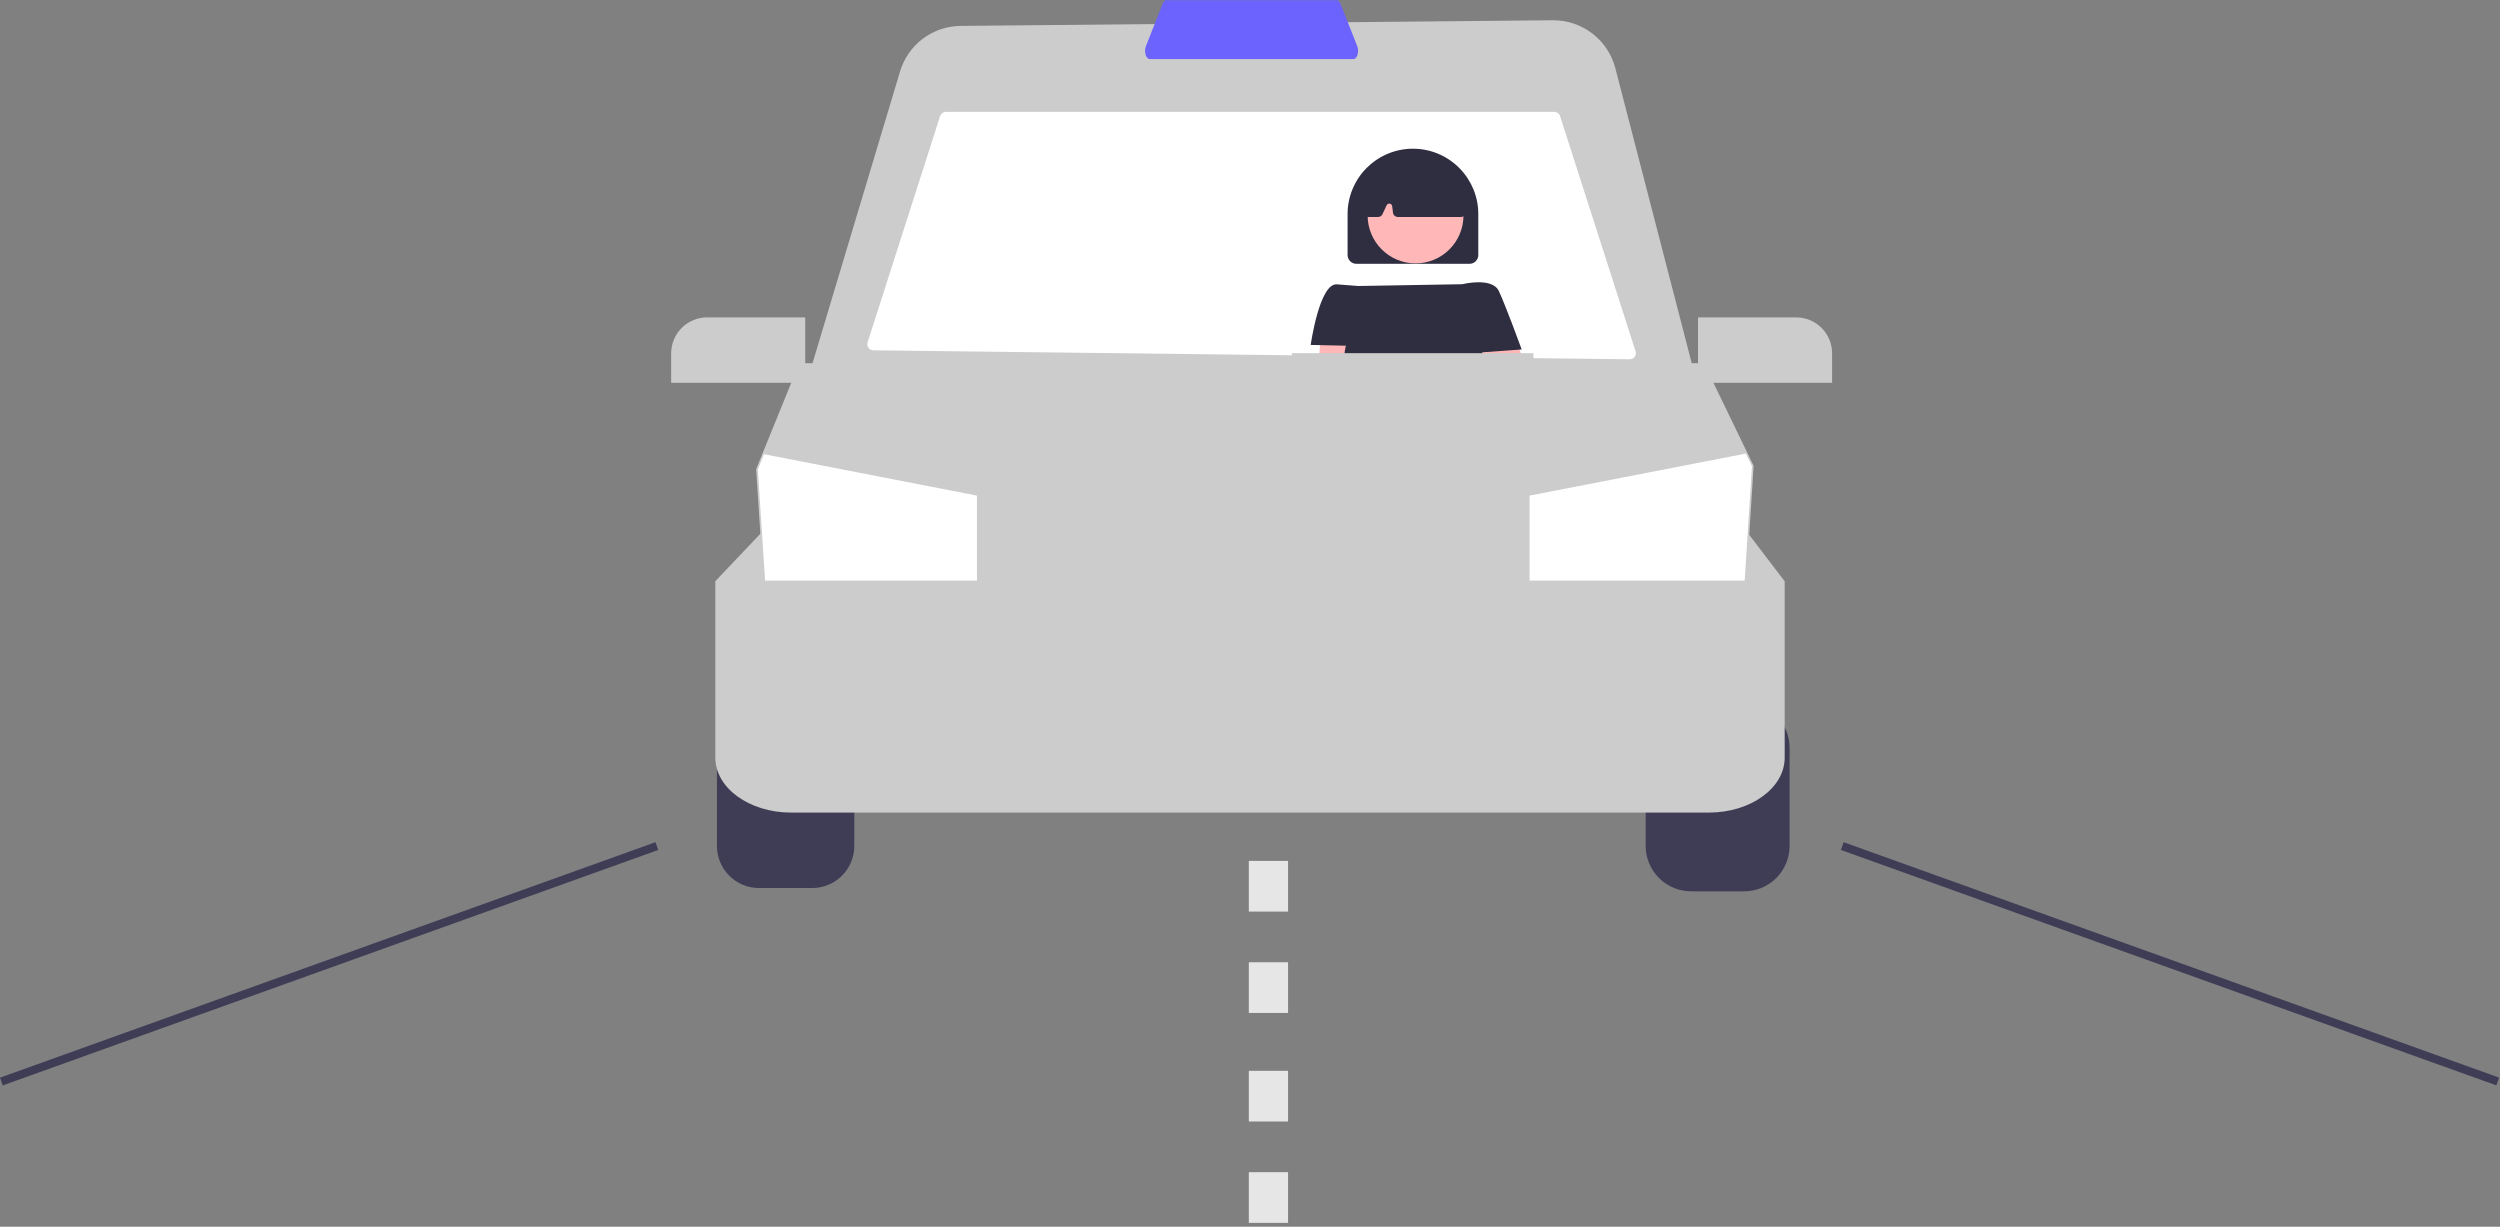<svg width="269" height="132" viewBox="0 0 269 132" fill="none" xmlns="http://www.w3.org/2000/svg">
<rect x="0" y="0" width="269" height="132" fill="#808080" stroke="none"/>
<g clip-path="url(#clip0_7857_84193)">
<path d="M81.664 75.93C80.466 75.931 79.316 76.408 78.468 77.256C77.621 78.104 77.144 79.253 77.143 80.452V91.031C77.144 92.23 77.621 93.379 78.468 94.227C79.316 95.074 80.466 95.551 81.664 95.552H87.4C88.598 95.551 89.748 95.074 90.596 94.227C91.443 93.379 91.92 92.23 91.921 91.031V80.452C91.92 79.253 91.443 78.104 90.596 77.256C89.748 76.408 88.598 75.931 87.4 75.93H81.664Z" fill="#3F3D56"/>
<path d="M187.685 95.904H181.95C180.658 95.903 179.419 95.389 178.505 94.475C177.592 93.562 177.078 92.323 177.076 91.031V80.452C177.078 79.16 177.592 77.921 178.505 77.007C179.419 76.094 180.658 75.58 181.95 75.578H187.685C188.977 75.58 190.216 76.094 191.13 77.007C192.043 77.921 192.557 79.16 192.559 80.452V91.031C192.557 92.323 192.043 93.562 191.13 94.475C190.216 95.389 188.977 95.903 187.685 95.904Z" fill="#3F3D56"/>
<path d="M183.88 87.434H85.12C80.625 87.434 76.969 84.785 76.969 81.528V62.537L81.871 57.374H188.083L192.032 62.548V81.528C192.032 84.785 188.375 87.434 183.88 87.434Z" fill="#CCCCCC"/>
<path d="M187.621 66.875H82.432L81.363 50.484L82.043 48.807L85.997 39.077H183.343L188.69 50.126L187.621 66.875Z" fill="#CCCCCC"/>
<path d="M188.512 50.161L187.727 62.476H164.584V53.328L187.853 48.803L188.512 50.161Z" fill="white"/>
<path d="M105.119 53.328V62.476H82.324L81.543 50.513L82.208 48.873L105.119 53.328Z" fill="white"/>
<path d="M182.758 41.892H86.584L96.842 7.7C97.26 6.288 98.121 5.048 99.299 4.163C100.476 3.278 101.907 2.796 103.38 2.787L167.072 2.18C168.611 2.165 170.111 2.666 171.333 3.602C172.554 4.538 173.427 5.856 173.813 7.346L182.758 41.892Z" fill="#CCCCCC"/>
<path d="M175.354 38.659L93.972 37.694C93.869 37.693 93.768 37.667 93.677 37.62C93.585 37.572 93.507 37.504 93.446 37.421C93.386 37.337 93.347 37.241 93.33 37.139C93.314 37.037 93.322 36.933 93.354 36.835L101.155 12.494C101.198 12.361 101.281 12.246 101.394 12.164C101.507 12.081 101.642 12.037 101.782 12.037H167.239C167.378 12.037 167.514 12.081 167.626 12.163C167.739 12.245 167.822 12.361 167.865 12.494L175.988 37.8C176.02 37.899 176.028 38.005 176.011 38.108C175.994 38.211 175.953 38.308 175.891 38.392C175.829 38.476 175.748 38.544 175.655 38.59C175.561 38.636 175.458 38.66 175.354 38.659Z" fill="white"/>
<path d="M157.09 18.152C157.069 18.127 157.046 18.104 157.023 18.08C155.722 16.767 153.955 16.019 152.106 16C150.257 15.982 148.475 16.693 147.148 17.98C147.133 17.992 147.12 18.005 147.108 18.017C147.091 18.032 147.076 18.047 147.061 18.061C146.408 18.714 145.889 19.489 145.535 20.342C145.181 21.195 145 22.109 145 23.033V27.441C145 27.692 145.1 27.932 145.277 28.109C145.454 28.286 145.694 28.386 145.945 28.386H158.121C158.371 28.386 158.611 28.286 158.788 28.109C158.965 27.932 159.065 27.692 159.065 27.441V23.033C159.067 21.211 158.358 19.46 157.09 18.152Z" fill="#2F2E41"/>
<path d="M152.314 28.342C155.162 28.342 157.47 26.034 157.47 23.186C157.47 20.338 155.162 18.03 152.314 18.03C149.467 18.03 147.158 20.338 147.158 23.186C147.158 26.034 149.467 28.342 152.314 28.342Z" fill="#FFB7B7"/>
<path d="M157.734 22.747L157.125 18.494C157.106 18.363 157.04 18.244 156.938 18.16C156.904 18.133 156.867 18.11 156.827 18.091C153.709 16.632 150.548 16.632 147.431 18.087C147.389 18.106 147.35 18.131 147.315 18.16C147.302 18.171 147.29 18.183 147.277 18.196C147.194 18.282 147.142 18.394 147.13 18.513L146.723 22.772C146.716 22.845 146.725 22.919 146.748 22.988C146.771 23.057 146.808 23.121 146.857 23.175C146.937 23.263 147.043 23.32 147.16 23.339C147.188 23.345 147.217 23.348 147.246 23.348H148.279C148.378 23.347 148.476 23.319 148.561 23.265C148.645 23.212 148.712 23.135 148.755 23.045L149.202 22.088C149.231 22.026 149.279 21.975 149.339 21.943C149.4 21.91 149.469 21.899 149.536 21.91C149.604 21.92 149.666 21.953 149.713 22.002C149.76 22.051 149.79 22.115 149.798 22.182L149.887 22.888C149.903 23.015 149.965 23.131 150.061 23.215C150.156 23.3 150.28 23.347 150.407 23.348H157.215C157.304 23.348 157.392 23.325 157.469 23.28C157.523 23.251 157.571 23.213 157.612 23.167C157.661 23.11 157.698 23.043 157.719 22.97C157.74 22.898 157.745 22.822 157.734 22.747Z" fill="#2F2E41"/>
<path d="M163.269 36.788L164.73 41.68C163.822 42.315 162.872 42.887 161.885 43.391C161.558 43.559 161.228 43.718 160.892 43.87L159.379 37.38L158.791 34.864L162.57 34.444L163.269 36.788Z" fill="#FFB7B7"/>
<path d="M145.881 35.976L145.755 42.585L145.701 45.509C144.253 45.203 142.837 44.762 141.471 44.193L141.972 37.933L142.098 36.354L145.881 35.976Z" fill="#FFB7B7"/>
<path d="M163.326 37.633L159.498 37.908L159.497 38.533L159.47 44.831C155.534 46.082 151.346 46.315 147.296 45.509C146.595 45.371 145.905 45.202 145.227 45.002C145.637 43.724 145.996 42.573 145.683 42.317C145.589 42.239 145.5 42.155 145.418 42.065C143.989 40.474 144.815 37.197 144.815 37.197L142.004 37.136L141.031 37.115C141.031 37.115 141.966 30.45 143.85 30.595L146.152 30.773L157.326 30.582C157.326 30.582 160.547 29.778 161.271 31.307C161.651 32.109 162.308 33.798 162.849 35.225C163.338 36.522 163.733 37.603 163.733 37.603L163.326 37.633Z" fill="#2F2E41"/>
<path d="M145.638 6.352H123.702C123.517 6.352 123.35 6.17 123.265 5.877C123.18 5.577 123.192 5.258 123.3 4.965L125.109 0.391C125.201 0.158 125.351 0.019 125.511 0.019H143.829C143.989 0.019 144.139 0.158 144.232 0.391L146.04 4.965C146.148 5.258 146.16 5.577 146.075 5.877C145.99 6.17 145.823 6.352 145.638 6.352Z" fill="#6C63FF"/>
<path d="M86.644 41.188H72.217V38.017C72.218 36.992 72.626 36.009 73.35 35.284C74.075 34.559 75.058 34.151 76.083 34.15H86.644V41.188Z" fill="#CCCCCC"/>
<path d="M197.134 41.188H182.707V34.15H193.267C194.292 34.151 195.275 34.559 196 35.284C196.725 36.009 197.133 36.992 197.134 38.017V41.188Z" fill="#CCCCCC"/>
<path d="M70.529 90.62L0 115.956L0.299 116.79L70.829 91.453L70.529 90.62Z" fill="#3F3D56"/>
<path d="M198.375 90.621L198.076 91.455L268.607 116.785L268.907 115.951L198.375 90.621Z" fill="#3F3D56"/>
<path d="M138.595 108.992H134.373V103.539H138.595V108.992ZM138.595 98.086H134.373V92.633H138.595V98.086Z" fill="#E6E6E6"/>
<path d="M138.595 131.579H134.373V126.127H138.595V131.579ZM138.595 120.674H134.373V115.221H138.595V120.674Z" fill="#E6E6E6"/>
<rect x="139" y="38" width="26" height="10" fill="#CCCCCC"/>
</g>
<defs>
<clipPath id="clip0_7857_84193">
<rect width="269" height="132" fill="white"/>
</clipPath>
</defs>
</svg>
